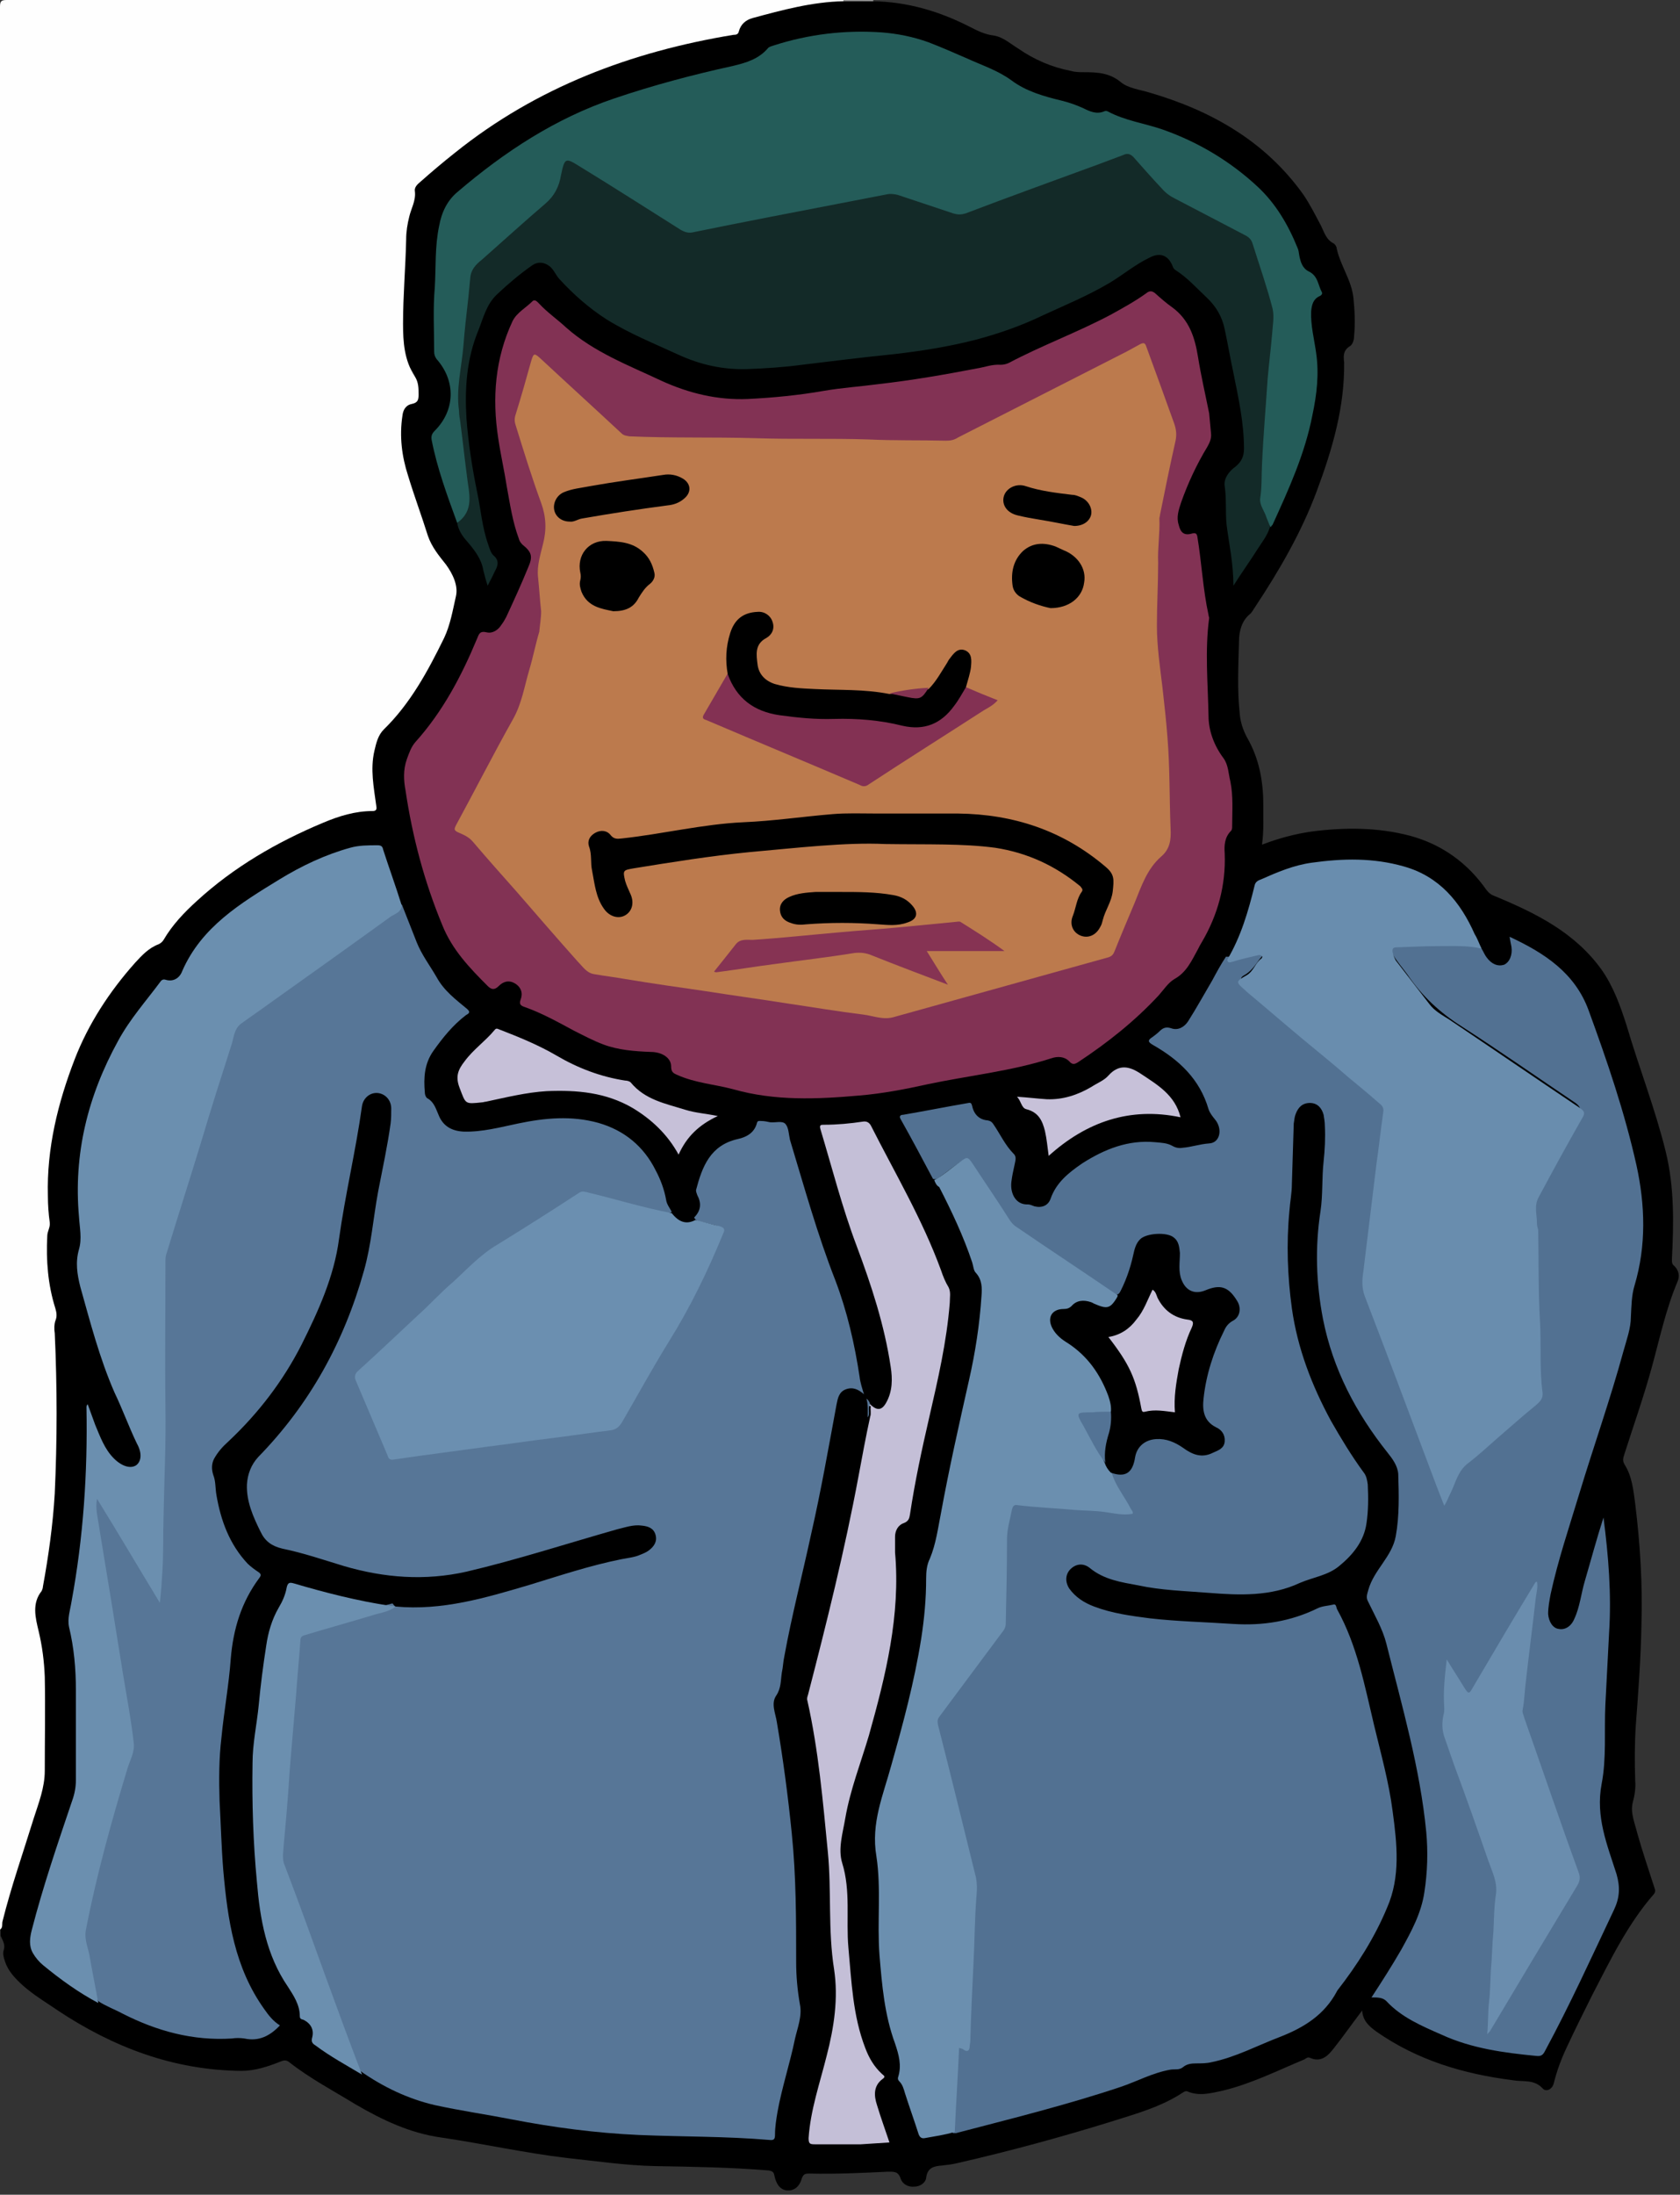 <?xml version="1.0" encoding="utf-8"?>
<!-- Generator: Adobe Illustrator 18.1.1, SVG Export Plug-In . SVG Version: 6.00 Build 0)  -->
<svg version="1.1" id="Layer_1" xmlns="http://www.w3.org/2000/svg" xmlns:xlink="http://www.w3.org/1999/xlink" x="0px" y="0px"
	 viewBox="0 0 270.1 352.6" enable-background="new 0 0 270.1 352.6" xml:space="preserve">
<rect x="0" y="0" width="270.1" height="352.6" fill="#333333" stroke="none"/>
<g>
	<path d="M140.4,0.2c5.5,0.1,10.6,1.6,15.5,4.1c1.2,0.6,2.3,1.2,3.8,1.4c1.5,0.2,2.7,1.3,4,2.1c2.6,1.8,5.4,3,8.5,3.6
		c0.7,0.2,1.4,0.2,2.1,0.2c2.1,0,4.1,0.1,5.9,1.6c1.2,1,3.1,1.2,4.7,1.7c9.9,2.9,18.5,7.8,24.6,16.3c1.1,1.6,2,3.4,2.9,5.1
		c0.5,1,0.8,2.2,2,2.8c0.2,0.1,0.5,0.5,0.5,0.8c0.6,2.8,2.4,5.1,2.7,8c0.2,2,0.3,4.1,0.1,6.1c0,0.6-0.2,1.4-0.8,1.7
		c-1,0.7-0.9,1.6-0.8,2.5c0.1,7.2-1.9,14-4.4,20.7c-2.5,6.7-6,12.7-9.9,18.6c-0.3,0.4-0.5,0.9-0.9,1.2c-1.3,1.1-1.7,2.8-1.7,4.3
		c-0.1,3.8-0.3,7.7,0.1,11.5c0.1,1.4,0.5,2.7,1.2,4c1.9,3.3,2.6,6.9,2.6,10.7c0,2.1,0.1,4.2-0.2,6.5c2.6-1,5.2-1.7,7.9-2.1
		c5.4-0.7,10.8-0.7,16,0.7c5.1,1.4,9.2,4.4,12.2,8.7c0.4,0.5,0.8,0.8,1.4,1c6.5,2.7,12.8,5.8,17.1,11.8c1.9,2.7,3,5.8,4,8.9
		c2,6.8,4.6,13.4,6.3,20.3c1.4,5.7,1.3,11.5,1,17.3c0,0.5,0,0.8,0.4,1.1c0.7,0.7,0.9,1.6,0.5,2.5c-1.9,4.5-2.9,9.3-4.2,14
		c-1.3,4.7-2.9,9.2-4.4,13.9c-0.2,0.6-0.2,1,0.1,1.5c1.2,1.9,1.4,4.1,1.7,6.3c0.8,6.5,1.2,13,1,19.5c-0.1,5.4-0.5,10.7-0.9,16
		c-0.2,3-0.2,6-0.1,9c0.1,1.2-0.1,2.4-0.4,3.5c-0.4,1.6,0.3,3.2,0.7,4.8c0.8,2.9,1.8,5.8,2.7,8.6c0.1,0.4,0.4,0.8,0,1.3
		c-4.2,4.8-7,10.6-9.9,16.2c-1.4,2.8-2.8,5.6-4.1,8.4c-0.9,1.9-1.6,3.8-2.1,5.8c-0.2,0.9-1.2,1.5-1.8,0.8c-1.4-1.5-3.2-1-4.8-1.3
		c-7.9-1-15.3-3.2-21.9-7.8c-1.1-0.8-2.2-1.7-2.3-3.4c-1.6,2.1-3,4.1-4.5,6c-1,1.3-2.1,2.4-3.9,1.6c-0.4-0.2-0.7,0.2-1,0.3
		c-4.3,1.8-8.5,3.9-13.1,5c-1.9,0.4-3.7,0.9-5.6,0.1c-0.2-0.1-0.4,0-0.6,0.1c-3.6,2.4-7.7,3.5-11.8,4.8c-8.1,2.5-16.2,4.7-24.5,6.6
		c-0.8,0.2-1.6,0.3-2.5,0.4c-1.3,0.1-2.4,0.3-2.6,2c-0.1,0.8-1,1.4-1.9,1.4c-1,0.1-1.9-0.4-2.2-1.3c-0.4-1.2-1.1-1.1-2.1-1.1
		c-4.2,0.2-8.3,0.4-12.5,0.3c-0.7,0-1,0-1.3,0.8c-0.4,1.4-1.3,2-2.4,1.9c-1-0.1-1.7-0.9-2-2.4c-0.1-0.6-0.4-0.7-0.9-0.8
		c-6.1-0.5-12.1-0.6-18.2-0.7c-4.8-0.1-9.5-0.8-14.2-1.3c-6.8-0.8-13.5-2.3-20.3-3.3c-5-0.7-9.4-2.8-13.7-5.3
		c-3.6-2.2-7.4-4.2-10.7-6.8c-0.5-0.4-0.9-0.3-1.4-0.1c-2,0.8-4.1,1.5-6.3,1.5c-10.9-0.1-20.6-3.8-29.5-9.7c-1.9-1.3-3.9-2.5-5.6-4
		c-1.2-1.1-2.4-2.3-2.9-3.9c-0.2-0.6-0.4-1.2-0.2-1.8c0.3-0.9-0.2-1.6-0.5-2.3c0-0.3,0-0.6,0-1c0.5-4.4,2.1-8.5,3.4-12.7
		c1.1-3.4,2.3-6.8,3.2-10.3c0.2-0.8,0.3-1.6,0.3-2.5c0-5.1,0-10.2,0-15.2c0-2.4-0.3-4.8-0.9-7.1c-0.4-1.4-0.5-2.7-0.5-4.2
		c0-0.4,0-0.9,0.2-1.3c1.6-3,1.7-6.4,2.1-9.7c1.4-10.1,1-20.2,1-30.3c0-1.9-0.4-3.7,0.1-5.6c0.1-0.4-0.1-0.7-0.2-1.1
		c-1.1-3.6-1.6-7.2-1.3-10.9c0.3-2.5,0-4.9,0-7.4c-0.2-6.2,1.1-12.1,2.9-18c2.2-7.4,6.1-13.8,11.2-19.5c1.1-1.2,2.2-2.4,3.7-3
		c0.4-0.2,0.8-0.6,1-1c3.2-4.6,7.3-8.1,11.8-11.3c4.5-3.2,9.5-5.6,14.6-7.7c2-0.9,4.2-1.4,6.4-1.6c1-0.1,1.2-0.5,1-1.4
		c-0.3-1.2-0.4-2.5-0.5-3.7c-0.2-3.4,0.3-6.6,3.1-9.2c3.6-3.5,5.9-7.9,8.1-12.4c1.2-2.4,1.7-4.9,2.2-7.4c0.3-1.7-0.3-3.5-1.4-4.8
		c-1.9-2.3-3.1-4.8-3.9-7.6c-1.1-3.7-2.7-7.3-3.2-11.2c-0.2-1.6-0.2-3.2-0.1-4.8c0.1-1.3,0.6-2.5,2-3c0.7-0.3,0.8-0.9,0.8-1.6
		c-0.1-1.1-0.4-2.2-1.1-3.2c-1.2-1.7-1.5-3.6-1.5-5.6c-0.1-4.5,0-8.9,0.4-13.4c0.2-1.8,0-3.6,0.4-5.4c0.3-1.6,1.1-3.1,1.1-4.8
		c0-0.8,0.7-1.4,1.3-1.9c3.5-3,7-5.9,10.9-8.4c3.8-2.5,7.7-4.8,11.8-6.8c4.7-2.3,9.7-3.8,14.8-5.2c4-1.1,8.1-2.2,12.3-2.8
		c0.6-0.1,0.9-0.5,1.2-0.9c0.5-0.9,1.3-1.5,2.3-1.8c4.9-1.4,9.8-2.7,14.9-2.5C137.4,0.2,138.9,0.1,140.4,0.2z"/>
	<path fill="#FEFEFE" d="M135.6,0.2c-5,0.1-9.8,1.4-14.6,2.7c-1.1,0.3-1.9,1-2.2,2.1c-0.1,0.5-0.4,0.6-0.9,0.6
		c-16.4,2.7-31.6,8.4-44.7,18.9c-1.9,1.5-3.8,3.1-5.6,4.7c-0.5,0.4-1,0.9-0.9,1.5c0.2,1.5-0.6,2.8-0.9,4.1c-0.3,1.2-0.5,2.4-0.5,3.7
		c-0.1,4.5-0.5,9-0.5,13.5c0,3,0.2,5.9,1.9,8.5c0.6,0.9,0.6,1.9,0.6,2.9c0,0.8-0.1,1.3-1.1,1.5c-1,0.2-1.4,1-1.5,1.9
		c-0.5,3.3-0.1,6.5,0.9,9.6c1,3.3,2.2,6.5,3.2,9.7c0.6,1.8,1.8,3.2,2.9,4.6c1.1,1.5,2,3.4,1.6,5.1c-0.5,2.2-0.9,4.6-1.9,6.7
		c-2.6,5.3-5.4,10.5-9.7,14.7c-0.9,0.9-1.2,2.1-1.5,3.4c-0.7,3-0.1,5.9,0.3,8.9c0.1,0.5,0,0.8-0.6,0.8c-2.8,0-5.4,0.8-8,1.9
		c-7.4,3.1-14.3,7.1-20.2,12.5c-2.1,1.9-4,3.9-5.4,6.3c-0.2,0.3-0.4,0.5-0.8,0.7c-1.6,0.6-2.7,1.8-3.8,3c-4.1,4.6-7.5,9.8-9.7,15.5
		c-2.7,7-4.5,14.3-4.3,21.9c0,1.4,0.1,2.9,0.3,4.3c0.1,0.8-0.4,1.4-0.4,2.2c-0.2,3.9,0.1,7.8,1.3,11.6c0.2,0.7,0.3,1.3,0,2
		c-0.2,0.6-0.2,1.3-0.1,2c0.4,8.6,0.4,17.2,0,25.8c-0.3,5-1,10-1.9,14.9c0,0.2-0.1,0.5-0.2,0.7c-1.6,2-1,4.3-0.5,6.4
		c0.6,2.5,0.9,4.9,1,7.4c0.1,5,0,10.1,0,15.1c0,2.7-1,5.2-1.8,7.7c-1.7,5.5-3.6,10.9-5,16.5c-0.1,0.4,0.1,1-0.4,1.3
		C0,207.3,0,104.2,0,1.1C0,0.2,0.2,0,1.1,0c44.8,0,89.7,0,134.5,0C135.7,0.1,135.7,0.1,135.6,0.2C135.7,0.2,135.6,0.2,135.6,0.2z"/>
	<path fill="#919191" d="M135.6,0.2c0-0.1,0-0.1,0-0.2c1.6,0,3.2,0,4.8,0c0,0.1,0,0.1,0,0.2C138.8,0.2,137.2,0.2,135.6,0.2z"/>
	<path fill="#577697" d="M63.6,258.1c7.5,0.7,14.5-1.4,21.6-3.5c4.9-1.5,9.7-3.1,14.7-4.1c1-0.2,2.1-0.3,3-0.7
		c0.5-0.2,1-0.4,1.4-0.7c0.8-0.6,1.4-1.4,1.1-2.5c-0.3-1.1-1.2-1.4-2.2-1.5c-1.4-0.2-2.7,0.3-4,0.6c-8.1,2.3-16.1,4.9-24.2,6.8
		c-6.7,1.5-13.2,1-19.7-0.9c-3.3-1-6.5-2.1-9.9-2.8c-1.7-0.4-2.8-1.2-3.5-2.7c-1.2-2.4-2.3-4.9-2.2-7.6c0.1-1.7,0.7-3.2,1.8-4.4
		c8.3-8.5,13.8-18.5,17-29.9c1.2-4.2,1.5-8.5,2.3-12.8c0.7-3.6,1.5-7.3,2-10.9c0.1-0.8,0.1-1.6,0.1-2.4c0-1.4-1-2.4-2.2-2.5
		c-1.2-0.1-2.3,0.8-2.5,2.1c-1,7.2-2.7,14.2-3.7,21.4c-0.8,6-3.3,11.5-6,16.9c-3,5.9-7,11.1-11.8,15.6c-0.9,0.8-1.7,1.7-2.3,2.8
		c-0.4,0.8-0.4,1.7-0.1,2.6c0.4,1,0.3,2.1,0.5,3.2c0.7,4.1,2.1,7.9,5,11c0.5,0.5,1.2,1,1.8,1.4c0.4,0.3,0.4,0.5,0.1,0.9
		c-2.9,3.9-4.2,8.2-4.6,13c-0.3,4.2-1.1,8.5-1.5,12.7c-0.4,3.3-0.4,6.7-0.3,10.1c0.2,3.7,0.3,7.5,0.6,11.2
		c0.7,7.9,1.8,15.6,6.6,22.3c0.7,1,1.4,1.9,2.5,2.6c-1.6,1.7-3.4,2.6-5.7,2.1c-0.7-0.1-1.4-0.1-2,0c-6.3,0.4-12.1-1.2-17.6-4
		c-1.3-0.7-2.7-1.2-3.9-2c-0.3-0.5-0.5-1-0.6-1.6c-0.6-2.8-1.1-5.6-1.7-8.4c-0.2-0.8-0.2-1.7,0-2.5c1.7-8.3,3.8-16.4,6.4-24.5
		c0.9-3,1.2-5.8,0.7-8.9c-2-11.2-3.7-22.4-5.4-33.6c-0.1-0.6-0.4-1.4,0.3-1.6c0.6-0.2,0.8,0.6,1.1,1.1c2.8,4.6,5.5,9.2,8.3,13.8
		c0.2,0.3,0.3,0.7,0.6,0.9c0.4-3.3,0.2-6.7,0.4-10c0.7-14.5,0.4-29.1,0.5-43.6c0-0.9,0.2-1.8,0.5-2.7c3.5-11,6.9-22,10.3-33
		c0.5-1.5,1.2-2.7,2.5-3.6c7.6-5.4,15.1-10.8,22.6-16.2c0.8-0.6,1.5-1.2,2.3-1.8c0.8,2,1.6,4.1,2.4,6.1c0.8,2,2.1,3.7,3.2,5.6
		c1.2,2.2,3.1,3.6,4.9,5.1c0.7,0.6,0.1,0.8-0.2,1c-2.1,1.6-3.7,3.6-5.2,5.7c-1.5,2.1-1.6,4.4-1.4,6.7c0,0.4,0.2,0.9,0.5,1
		c1,0.6,1.3,1.7,1.7,2.6c0.7,1.8,2.1,2.6,4,2.7c3,0.1,5.9-0.7,8.8-1.3c4.3-0.9,8.6-1.3,12.9-0.1c4.2,1.2,7.3,3.8,9.2,7.6
		c0.8,1.5,1.4,3.1,1.7,4.8c0.1,0.7,0.6,1.3,0.9,1.9c-0.5,0.4-1.1,0.1-1.6,0c-3.9-0.8-7.7-1.9-11.5-2.9c-0.9-0.2-1.6-0.1-2.4,0.4
		c-4.3,2.7-8.5,5.5-12.9,8.2c-2.3,1.4-4.1,3.3-6,5.1c-5,4.7-10.1,9.4-15.2,14.1c-1.3,1.2-1.2,1.2-0.6,2.9c1.4,3.4,2.9,6.8,4.2,10.2
		c0.4,1.1,1,1.3,2.1,1.2c6.7-0.9,13.5-1.8,20.2-2.8c4.5-0.6,8.9-1.3,13.4-1.8c0.9-0.1,1.5-0.5,1.9-1.3c4-6.9,8-13.7,11.9-20.7
		c1.7-3,2.8-6.3,4.2-9.4c0.2-0.5,0.1-0.8-0.5-1c-0.8-0.2-1.6-0.4-2.4-0.6c-0.5-0.1-1-0.2-1.2-0.7c1.1-1.1,1.2-2.3,0.5-3.6
		c-0.1-0.3-0.2-0.5-0.2-0.8c1-3.8,2.3-7.2,6.7-8.2c1.4-0.3,2.7-1,3.1-2.6c0.1-0.4,0.4-0.3,0.7-0.3c0.5,0,0.9,0.1,1.4,0.2
		c0.9,0.1,2-0.3,2.5,0.3c0.5,0.6,0.5,1.6,0.7,2.5c2.3,7.6,4.4,15.2,7.3,22.6c1.9,5,3.1,10.2,3.9,15.5c0.1,0.9,0.4,1.8,0.7,2.8
		c-0.9-0.8-1.8-1.2-2.9-0.8c-1.1,0.4-1.3,1.4-1.5,2.4c-1.3,7-2.5,13.9-4.1,20.9c-1.4,6.5-3.1,13-4.3,19.6c-0.2,0.9-0.2,1.7-0.4,2.6
		c-0.2,1.3-0.1,2.5-0.9,3.7c-0.9,1.3-0.1,2.9,0.1,4.3c1,5.9,1.8,11.9,2.4,17.9c0.7,6.9,0.7,13.7,0.7,20.6c0,2.3,0.2,4.5,0.6,6.8
		c0.4,1.9-0.4,3.8-0.8,5.6c-0.8,3.9-2.1,7.8-2.8,11.7c-0.2,1.2-0.4,2.4-0.4,3.6c0,0.7-0.1,1-0.9,0.9c-7-0.6-14-0.5-21-0.8
		c-6.8-0.3-13.7-1.2-20.4-2.5c-4.1-0.8-8.3-1.4-12.4-2.3c-4.3-1-8.3-2.9-12-5.5c-1.3-1.7-1.7-3.8-2.5-5.8
		c-3.2-8.5-6.2-16.9-9.5-25.4c-0.9-2.4-1-4.8-0.8-7.3c0.5-4.8,0.8-9.6,1.2-14.4c0.4-4.5,0.7-8.9,1.1-13.4c0.1-1,0.1-2,0.2-3
		c0.1-1,0.6-1.5,1.6-1.8c4.6-1.3,9.2-2.8,13.9-4C63.5,258.1,63.5,258.1,63.6,258.1z"/>
	<path fill="#527192" d="M238.2,152.4c0.3,0.5,0.5,1,0.8,1.4c0.8,1.1,1.8,1.5,2.8,1.2c0.9-0.4,1.4-1.6,1.2-2.9
		c-0.1-0.5-0.2-1-0.3-1.6c5.6,2.6,10.5,5.8,12.7,11.8c3,8.2,5.8,16.4,7.7,24.9c1.4,6.4,1.6,12.9-0.3,19.3c-0.5,1.6-0.5,3.3-0.6,5.1
		c0,1.8-0.7,3.7-1.2,5.5c-2.1,7.7-4.8,15.3-7.1,22.9c-1.6,5.3-3.4,10.6-4.6,16.1c-0.2,1.1-0.4,2.1-0.4,3.2c0.1,1.3,0.8,2.3,1.7,2.4
		c1,0.2,2-0.4,2.5-1.6c0.9-1.9,1.1-4.1,1.7-6.1c1-3.4,1.9-6.8,3-10.2c0.8,6.2,1.3,12.3,0.9,18.5c-0.2,3.9-0.4,7.7-0.6,11.6
		c-0.2,4.2,0.2,8.6-0.6,12.7c-1,5.3,0.9,9.8,2.4,14.5c0.6,2.1,0.5,3.8-0.4,5.7c-3.6,7.6-7.1,15.3-11.1,22.7
		c-0.3,0.6-0.6,0.9-1.4,0.8c-5.2-0.5-10.4-1.2-15.2-3.4c-3.2-1.4-6.5-2.8-8.9-5.4c-0.6-0.6-1.4-0.6-2.4-0.6c1.7-2.6,3.3-5.1,4.8-7.7
		c1.6-2.9,3.2-5.8,3.7-9.2c0.5-3.2,0.6-6.5,0.3-9.7c-1-10.3-3.9-20.2-6.4-30.2c-0.6-2.4-1.9-4.6-3-6.9c-0.3-0.6-0.1-1.1,0.1-1.8
		c0.9-3.2,3.8-5.3,4.4-8.6c0.6-3.3,0.5-6.7,0.4-10c-0.1-1.3-0.9-2.4-1.7-3.4c-5.1-6.4-8.8-13.4-10.4-21.5
		c-1.1-5.7-1.3-11.5-0.4-17.3c0.4-2.7,0.2-5.3,0.5-8c0.2-1.9,0.3-3.8,0.2-5.7c0-0.6-0.1-1.2-0.2-1.8c-0.3-1.1-1-1.9-2.2-1.9
		c-1.2,0-1.9,0.7-2.3,1.8c-0.2,0.5-0.2,1-0.3,1.5c-0.1,3.2-0.2,6.5-0.3,9.7c0,1.5-0.3,2.9-0.4,4.4c-0.5,5.2-0.3,10.5,0.4,15.6
		c0.9,6.4,3.2,12.4,6.3,18.1c1.6,2.8,3.3,5.6,5.2,8.2c0.5,0.6,0.6,1.3,0.7,2c0.1,2.1,0.1,4.2-0.2,6.2c-0.4,2.9-2.2,5.1-4.4,6.9
		c-1.8,1.5-4.2,1.8-6.3,2.7c-4.7,2.2-9.7,2-14.7,1.6c-3.8-0.3-7.6-0.4-11.3-1.2c-2.7-0.5-5.5-0.9-7.8-2.8c-1-0.8-2.2-0.7-3.1,0.2
		c-0.8,0.8-0.9,2-0.2,3.1c1,1.4,2.4,2.3,4,2.9c2.9,1.1,5.9,1.5,9,1.9c4.4,0.5,8.9,0.6,13.4,0.9c4.7,0.3,9.2-0.4,13.5-2.5
		c0.8-0.4,1.7-0.4,2.5-0.6c0.6-0.2,0.5,0.5,0.7,0.8c3.2,5.8,4.4,12.2,5.9,18.5c1.1,4.6,2.4,9.2,3,13.9c0.7,5.2,1.3,10.5-0.9,15.5
		c-2,4.8-4.8,9.2-8,13.3c0,0.1-0.1,0.1-0.1,0.2c-2,3.7-5.2,5.7-9,7.2c-3.7,1.4-7.2,3.3-11.1,4.1c-0.8,0.2-1.7,0.2-2.5,0.2
		c-0.8,0-1.5,0.1-2.1,0.6c-0.6,0.5-1.3,0.3-2,0.4c-2.9,0.5-5.4,1.9-8.1,2.8c-8.7,2.9-17.6,5.1-26.4,7.4c-0.1,0-0.3,0-0.5,0
		c-0.5-0.6-0.3-1.4-0.3-2.1c0.2-2.7,0.4-5.3,0.4-8c0-0.8,0.2-1.5,0.2-2.3c0.1-0.8,0.1-1.6,1.3-1.3c0.3,0.1,0.5-0.2,0.6-0.5
		c0.1-0.3,0.1-0.6,0.1-0.8c-0.1-3,0.2-6,0.3-9c0.2-4.7,0.2-9.4,0.6-14.1c0.1-1.2,0-2.4-0.3-3.6c-1.9-7.6-3.8-15.3-5.8-22.9
		c-0.3-1.2-0.1-2.2,0.7-3.2c3.1-4,6-8.1,9.1-12.1c0.7-0.9,1-1.8,1-2.9c-0.1-4.5,0.4-9,0.2-13.5c0-1.3,0.4-2.6,0.8-3.9
		c0.2-0.7,0.7-0.9,1.4-0.9c4.5,0.4,9,0.6,13.5,1c1.2,0.1,2.3,0.1,3.5,0.3c0.7,0.1,0.9-0.2,0.5-0.8c-0.7-1.3-1.5-2.5-2.2-3.9
		c-0.2-0.5-0.6-1-0.5-1.6c0.3-0.5,0.8-0.2,1.2-0.2c1.4,0,2.1-0.5,2.4-1.8c0.2-0.8,0.3-1.6,0.9-2.2c1.3-1.5,3.7-2,5.7-1
		c0.9,0.4,1.6,1,2.5,1.5c1.5,0.9,3,0.7,4.4-0.1c1.1-0.6,1.3-1.7,0.4-2.7c-0.2-0.3-0.5-0.5-0.8-0.7c-1.7-0.9-2.1-2.5-2-4.2
		c0.2-3.1,1.1-6.1,2.2-8.9c0.7-1.7,1.3-3.4,2.9-4.6c0.6-0.4,0.7-1.2,0.5-1.9c-0.3-1.6-2.2-2.9-3.8-2.6c-0.4,0.1-0.7,0.2-1,0.3
		c-2.6,0.9-4.4-0.2-4.7-3c-0.1-1,0-2.1,0-3.1c-0.1-2.1-0.9-2.9-3-2.7c-0.2,0-0.5,0-0.7,0c-1.7,0.1-2.4,0.5-2.9,2.3
		c-0.5,1.8-0.9,3.6-1.7,5.2c-0.3,0.6-0.5,1.3-1,1.7c-0.5,0.3-0.9-0.1-1.3-0.3c-5.1-3.4-10.1-6.9-15.2-10.3c-0.7-0.5-1.3-1.2-1.8-1.9
		c-1.7-2.6-3.5-5.3-5.2-7.9c-1-1.5-1-1.5-2.5-0.4c-0.9,0.6-1.7,1.3-2.6,1.9c-0.3,0.2-0.7,0.6-1.2,0.4c-1.7-3.2-3.4-6.4-5.2-9.6
		c-0.3-0.5,0-0.7,0.4-0.7c3.5-0.6,7-1.3,10.5-1.9c0.4-0.1,0.5,0.1,0.6,0.5c0.3,1.4,1.2,2.2,2.5,2.3c0.5,0.1,0.7,0.3,0.9,0.6
		c1.1,1.6,1.9,3.4,3.3,4.8c0.5,0.5,0.2,1.2,0.1,1.8c-0.2,0.9-0.4,1.8-0.5,2.7c-0.2,1.7,0.6,3.7,2.7,3.6c0.3,0,0.7,0.2,1,0.3
		c1.2,0.3,2.2-0.1,2.6-1.2c0.9-2.6,2.9-4.2,5.1-5.7c3.6-2.3,7.4-3.8,11.7-3.4c1,0.1,1.9,0.1,2.8,0.6c0.5,0.3,1.1,0.4,1.6,0.3
		c1.4-0.1,2.8-0.6,4.3-0.7c1.8-0.1,2.2-2.4,0.9-3.9c-0.4-0.5-0.8-1-1-1.6c-1.4-4.8-4.7-7.9-8.9-10.3c-0.9-0.5-0.9-0.8-0.1-1.3
		c0.4-0.3,0.8-0.6,1.1-0.9c0.5-0.5,1-0.8,1.9-0.5c1.1,0.4,2.1-0.2,2.7-1.1c1.4-2.2,2.6-4.4,3.9-6.6c0.7-1.3,1.4-2.6,2.2-3.8
		c1.3,0.1,2.5-0.5,3.8-0.7c0.3,0,0.5-0.1,0.8-0.2c0.4-0.1,0.9-0.2,1.2,0.2c0.3,0.5-0.2,0.8-0.4,1.1c-0.7,1-1.4,2-2.5,2.6
		c-0.9,0.5-0.3,1,0.1,1.4c1.7,1.4,3.4,2.9,5.1,4.3c5.5,4.6,10.9,9.3,16.4,13.9c0.8,0.6,1,1.4,0.9,2.4c-1.1,8.8-2.2,17.5-3.3,26.3
		c-0.1,0.7-0.1,1.3,0.2,2c4.2,11.2,8.4,22.3,12.6,33.5c0.4-0.4,0.5-0.8,0.6-1.2c0.8-2.6,2.3-4.6,4.5-6.3c3.2-2.6,6.2-5.4,9.4-8
		c0.7-0.6,1-1.2,1-2.1c-0.3-5.9-0.4-11.7-0.5-17.6c-0.1-2.2-0.2-4.3-0.2-6.5c0-1.8-0.4-3.6-0.3-5.4c0-0.7,0.2-1.4,0.6-2.1
		c2.3-4,4.4-8.1,6.7-12.1c0.5-0.9,0.3-1.4-0.5-2c-6.1-4.1-12.1-8.3-18.3-12.3c-3.5-2.2-6.4-4.9-8.7-8.3c-0.8-1.1-1.7-2.1-2.4-3.3
		c-0.8-1.5-0.4-2.1,1.3-2.2c3.1-0.2,6.3,0,9.4-0.1C235.8,151.7,237.1,151.7,238.2,152.4z"/>
	<path fill="#823254" d="M194.7,69.6c0.1,0.8-0.2,1.5-0.6,2.2c-1.7,2.8-3.1,5.8-4.2,8.9c-0.4,1.2-0.8,2.4-0.4,3.6
		c0.3,1.3,0.9,1.8,2.2,1.4c0.5-0.1,0.7,0,0.8,0.5c0.7,4.2,0.9,8.5,1.8,12.6c0,0.2,0.1,0.3,0.1,0.5c-0.7,5.2-0.2,10.5-0.1,15.7
		c0,2.4,0.9,4.8,2.4,6.8c0.8,1.1,0.8,2.5,1.1,3.7c0.5,2.4,0.3,4.8,0.3,7.2c0,0.3,0,0.6-0.2,0.8c-1,1-1.1,2.3-1,3.6
		c0.2,5.1-1.1,9.9-3.7,14.3c-0.2,0.3-0.4,0.7-0.6,1.1c-1,1.8-1.8,3.7-3.8,4.8c-1,0.6-1.7,1.7-2.5,2.6c-3.8,4.1-8.2,7.6-12.9,10.7
		c-0.6,0.4-1,0.5-1.5-0.1c-0.8-0.8-1.9-0.8-2.8-0.5c-6.5,2.1-13.4,2.8-20,4.2c-3.6,0.8-7.3,1.5-10.9,1.8c-6.8,0.6-13.6,0.9-20.3-1
		c-3-0.8-6.1-1-9-2.3c-0.7-0.3-1-0.5-1-1.4c0-1.3-1.4-2.3-3.3-2.3c-2.6-0.1-5.2-0.3-7.6-1.2c-1.6-0.6-3.1-1.4-4.7-2.2
		c-2.6-1.4-5.1-2.8-7.9-3.8c-0.6-0.2-1-0.4-0.7-1.2c0.4-1,0.1-2-0.9-2.6c-1-0.6-1.9-0.3-2.6,0.4c-0.7,0.7-1.2,0.6-1.8,0
		c-2.9-2.9-5.7-5.8-7.3-9.8c-2.9-7-4.8-14.2-5.9-21.6c-0.3-1.6-0.4-3.3,0.2-5c0.4-1.1,0.7-2,1.4-2.8c4.4-4.9,7.4-10.6,9.9-16.6
		c0.3-0.7,0.4-1.3,1.6-1c0.9,0.2,1.8-0.4,2.3-1.2c0.3-0.4,0.6-0.9,0.8-1.3c1.2-2.6,2.4-5.2,3.5-7.9c0.8-1.8,0.6-2.5-0.9-3.7
		c-0.3-0.3-0.5-0.6-0.6-1c-1-2.7-1.4-5.5-1.9-8.2c-0.4-2.6-1-5.2-1.4-7.9c-1-6.5-0.5-12.8,2.3-18.8c0.7-1.4,2.1-2.1,3.2-3.2
		c0.4-0.4,0.8,0.1,1.1,0.4c1.3,1.4,2.9,2.5,4.3,3.8c4.5,4,10.1,6.1,15.4,8.6c4.4,2,9,3.1,13.8,2.9c4.1-0.2,8.2-0.6,12.2-1.3
		c2.9-0.5,5.9-0.7,8.9-1.1c5.3-0.6,10.5-1.5,15.7-2.5c1.3-0.2,2.5-0.7,3.9-0.6c0.4,0,0.9-0.1,1.3-0.3c5.3-2.8,11-4.9,16.3-7.7
		c2-1.1,4-2.2,5.8-3.5c0.5-0.4,0.9-0.4,1.4,0c0.9,0.8,1.8,1.6,2.8,2.3c2.7,2,3.6,4.8,4.1,7.9c0.5,3.1,1.2,6.1,1.8,9.1
		C194.5,67.5,194.6,68.5,194.7,69.6z"/>
	<path fill="#245C59" d="M73.5,84c-1.6-4.4-3.2-8.7-4.1-13.3c-0.1-0.6,0-1,0.5-1.5c3.3-3.3,3.4-8,0.3-11.5c-0.3-0.4-0.4-0.8-0.4-1.2
		c0-3.4-0.2-6.9,0.1-10.3c0.2-3.3,0-6.6,0.7-9.9c0.4-2.2,1.3-4.1,3-5.5c7.5-6.4,15.7-11.8,25.2-15c6.2-2.1,12.6-3.8,19-5.2
		c2.1-0.5,4.2-1.1,5.7-2.9c0.2-0.2,0.6-0.3,0.9-0.4c5.6-1.8,11.4-2.5,17.3-2.1c2.6,0.2,5.1,0.7,7.6,1.6c2.1,0.8,4.1,1.7,6.2,2.6
		c2.4,1.1,4.9,1.9,7.1,3.5c2.4,1.8,5.3,2.6,8.2,3.3c1.2,0.3,2.3,0.7,3.4,1.2c1,0.5,2.1,1,3.3,0.5c0.2-0.1,0.4-0.1,0.6,0
		c2.8,1.5,5.9,1.9,8.8,2.9c5.7,2,10.9,5.1,15.3,9.2c2.9,2.7,4.9,6.1,6.4,9.8c0.2,0.4,0.2,0.8,0.3,1.3c0.2,1,0.5,2,1.5,2.5
		c1.5,0.7,1.5,2.2,2.1,3.3c0.2,0.3-0.1,0.6-0.4,0.7c-1,0.5-1.2,1.4-1.3,2.4c-0.1,2.3,0.5,4.5,0.8,6.7c0.5,3.4,0.1,6.7-0.6,10
		c-1.2,6.2-3.8,11.9-6.4,17.6c-0.1,0.1-0.2,0.2-0.3,0.4c-1.2-1.6-2.2-3.4-1.9-5.5c0.3-2.1,0.3-4.2,0.4-6.2c0.3-5.5,0.7-11,1.2-16.5
		c0.2-1.9,0.3-3.9,0.5-5.9c0-0.4-0.1-0.9-0.2-1.3c-0.9-3.2-1.9-6.3-2.9-9.4c-0.3-1-0.8-1.6-1.7-2c-3.5-1.8-7-3.7-10.5-5.5
		c-1.5-0.7-2.7-1.9-3.7-3.2c-0.9-1-1.9-2-2.7-3.1c-0.6-0.8-1.4-1-2.4-0.6c-8.2,3-16.4,6.1-24.5,9.1c-1,0.4-1.8,0.4-2.8,0
		c-2.7-0.9-5.5-1.8-8.2-2.8c-0.8-0.3-1.6-0.3-2.5-0.2c-10,2-19.9,3.9-29.9,5.9c-1.3,0.3-2.4,0.1-3.6-0.7
		c-5.4-3.4-10.8-6.9-16.2-10.2c-1.2-0.8-1.5-0.8-1.7,0.7c-0.4,2.9-1.9,4.9-4.1,6.7c-3.2,2.6-6.2,5.5-9.3,8.3
		c-0.8,0.7-1.3,1.6-1.4,2.7c-0.6,6.2-1.2,12.3-1.9,18.5c-0.2,1.6,0.3,3.2,0.5,4.8c0.5,4,1,7.9,1.5,11.9C76,81.6,74.9,83.4,73.5,84z"
		/>
	<path fill="#132A28" d="M73.5,84C73.5,84,73.5,84,73.5,84c2.8-2,1.9-4.7,1.6-7.3c-0.4-3-0.7-5.9-1.1-8.9c-0.1-0.6-0.2-1.2-0.2-1.8
		c-0.5-3.5,0.4-6.9,0.7-10.4c0.2-2.6,0.5-5.2,0.8-7.8c0.1-1,0.2-2.1,0.3-3.1c0.1-1.4,0.9-2.2,1.9-3c3.4-3,6.8-6.1,10.2-9
		c1.4-1.2,2.2-2.7,2.5-4.6c0.6-2.8,0.7-2.8,3.1-1.3c5.4,3.3,10.7,6.7,16.1,10.1c0.7,0.4,1.3,0.6,2.1,0.4c8.3-1.7,16.7-3.3,25-4.9
		c2.1-0.4,4.1-0.8,6.2-1.2c0.6-0.1,1.1,0,1.6,0.1c3,1,6,2,9,3c0.7,0.2,1.2,0.2,1.9,0c7.1-2.7,14.3-5.3,21.4-7.9c1.3-0.5,2.7-1,4-1.5
		c0.6-0.3,1.1-0.2,1.6,0.3c1.5,1.7,3,3.4,4.6,5.1c0.6,0.7,1.3,1.2,2.1,1.6c3.8,2,7.5,3.9,11.3,5.9c0.6,0.3,1,0.7,1.2,1.4
		c1.1,3.5,2.3,6.9,3.2,10.4c0.3,1.3,0,2.8-0.1,4.3c-0.2,2.3-0.5,4.7-0.7,7c-0.3,4.6-0.7,9.1-0.9,13.7c-0.1,1.8,0,3.7-0.3,5.5
		c-0.1,1.1,0.7,2,1,3c0.2,0.5,0.4,1,0.6,1.5c-0.4,1.4-1.3,2.5-2,3.6c-1.2,1.9-2.5,3.7-3.9,5.9c0-3.6-0.7-6.7-1.1-9.8
		c-0.2-2.1,0-4.1-0.3-6.2c-0.2-1.2,0.7-2.4,1.7-3.1c1-0.8,1.4-1.7,1.4-2.9c0-4.2-0.9-8.2-1.7-12.2c-0.5-2.3-0.9-4.7-1.4-7
		c-0.4-2-1.4-3.7-2.9-5.1c-1.6-1.5-3.1-3.2-5-4.4c-0.3-0.2-0.4-0.4-0.5-0.7c-0.7-1.7-2-2.2-3.7-1.3c-2.3,1.1-4.3,2.8-6.5,4.1
		c-3.4,2-7,3.5-10.5,5.1c-3.5,1.7-7.2,3-11,4c-4.3,1.1-8.7,1.8-13.1,2.3c-4.9,0.5-9.8,1.1-14.7,1.7c-3,0.4-6,0.6-9,0.7
		c-3.8,0.1-7.4-0.7-10.9-2.3c-3.9-1.8-7.9-3.4-11.6-5.7c-2.8-1.8-5.3-4-7.5-6.4c-0.6-0.6-0.9-1.5-1.6-2.1c-0.9-0.7-1.9-0.8-2.8-0.2
		c-2,1.4-3.9,3-5.7,4.7c-1.7,1.6-2.2,3.8-3,5.8c-1.9,4.6-2.2,9.4-1.9,14.2c0.3,3.9,0.9,7.8,1.7,11.7c0.6,2.8,0.8,5.7,1.8,8.5
		c0.2,0.6,0.4,1.3,0.8,1.7c1.1,0.9,0.7,1.8,0.2,2.7c-0.3,0.7-0.7,1.4-1.1,2.2c-0.3-0.9-0.5-1.7-0.7-2.5c-0.3-1.8-1.4-3.2-2.5-4.5
		C74.2,86,73.7,85.1,73.5,84z"/>
	<path fill="#698DAE" d="M238.2,152.4c-2.1-0.5-4.3-0.4-6.5-0.4c-2.4,0-4.8,0.1-7.2,0.2c-0.5,0-0.7,0.2-0.6,0.8
		c0.1,0.5,0.3,0.9,0.5,1.3c1.8,2.3,3.6,4.7,5.4,7c0.8,1.1,2.1,1.8,3.2,2.5c7,4.7,14,9.5,21,14.2c0.7,0.5,0.9,0.8,0.4,1.6
		c-2.4,4.2-4.7,8.4-7,12.7c-0.8,1.4-0.3,2.8-0.3,4.2c0,0.4,0.1,0.7,0.2,1.1c0.1,4.9,0,9.9,0.3,14.8c0.2,3.8-0.1,7.6,0.4,11.3
		c0.1,0.9-0.3,1.4-1,2c-2.1,1.7-4.1,3.5-6.2,5.3c-1.6,1.4-3.1,2.8-4.8,4.1c-1.7,1.3-2,3.3-2.9,5c-0.3,0.6-0.5,1.2-0.9,1.8
		c-0.9-2.2-1.7-4.4-2.5-6.5c-3.4-9.1-6.8-18.1-10.3-27.2c-0.5-1.4-0.4-2.7-0.2-4c0.7-5.7,1.4-11.5,2.1-17.2c0.4-2.8,0.7-5.6,1.1-8.4
		c0.1-0.6-0.2-1-0.6-1.3c-1.7-1.5-3.4-2.9-5.1-4.3c-2.4-2.1-4.9-4.1-7.3-6.1c-3-2.5-6-5.1-9-7.6c-0.1-0.1-0.1-0.1-0.2-0.2
		c-1.5-1.3-1.6-1.4,0.2-2.4c1.2-0.7,1.4-2,2.4-2.7c0.1-0.1,0.2-0.3,0.1-0.4c-0.2-0.2-0.5-0.2-0.8-0.1c-1.3,0.3-2.6,0.6-3.9,1
		c-0.4,0.1-0.8,0.3-0.9-0.3c2.2-3.7,3.4-7.8,4.4-11.9c0.1-0.5,0.4-0.8,1-1c2.7-1.2,5.3-2.3,8.2-2.7c5-0.7,9.9-0.8,14.8,0.6
		c5.7,1.6,9.1,5.7,11.4,10.9C237.5,150.7,237.8,151.6,238.2,152.4z"/>
	<path fill="#6B8FAF" d="M64.6,145.5c-0.1,1-1,1.3-1.7,1.7c-6.5,4.7-13.1,9.4-19.7,14.1c-1.5,1.1-3,2.1-4.5,3.2
		c-1,0.8-1.1,2-1.4,3.1c-1.7,5.3-3.4,10.6-5,16c-1.8,5.9-3.7,11.8-5.5,17.7c-0.2,0.5-0.2,1-0.2,1.5c0,7.8-0.1,15.5,0,23.3
		c0.1,5.8-0.2,11.6-0.3,17.4c-0.1,3,0,6.1-0.2,9.1c-0.1,1.6-0.2,3.2-0.4,4.9c-3.4-5.6-6.7-11.2-10.1-16.7c-0.3,1.5,0.1,2.9,0.3,4.3
		c0.7,4.3,1.4,8.5,2.1,12.8c0.6,3.7,1.2,7.4,1.8,11.2c0.6,3.6,1.3,7.3,1.7,10.9c0.2,1.4-0.6,2.8-1,4.1c-2.6,8.6-5,17.2-6.7,26
		c-0.3,1.6,0.5,3.1,0.7,4.7c0.4,2.3,0.9,4.7,1.3,7c-3.2-1.7-6.1-3.8-8.9-6.1c-0.6-0.5-1.2-1.2-1.6-1.9c-0.7-1.2-0.5-2.5-0.2-3.7
		c1.8-7,4.2-14,6.5-20.8c0.4-1.1,0.6-2.2,0.6-3.3c0-4.8,0-9.7,0-14.5c0-3.4-0.3-6.8-1.1-10.1c-0.3-1.4,0.2-2.8,0.4-4.1
		c1.9-10.3,2.6-20.7,2.4-31.2c0-0.1,0-0.3,0.2-0.5c0.4,1.1,0.8,2.2,1.2,3.3c0.8,1.9,1.5,3.9,3,5.4c1.3,1.3,2.7,1.7,3.6,1.1
		c0.8-0.6,1-1.9,0.1-3.5c-1.3-2.7-2.3-5.5-3.6-8.2c-2.4-5.5-3.9-11.3-5.5-17c-0.5-2-0.8-3.9-0.2-6c0.5-1.7,0.1-3.5,0-5.2
		c-0.9-10.1,1.4-19.4,6.3-28.3c1.9-3.5,4.5-6.4,6.8-9.5c0.2-0.3,0.5-0.4,0.8-0.3c1.3,0.4,2.3-0.3,2.7-1.4
		c3.1-7.1,9.4-10.9,15.6-14.7c3.6-2.2,7.4-4,11.4-5.1c1.4-0.4,2.9-0.4,4.4-0.4c0.6,0,0.8,0.2,0.9,0.7
		C62.5,139.3,63.6,142.3,64.6,145.5z"/>
	<path fill="#6B8FAF" d="M150.2,189.6c1.5-0.8,2.7-1.9,4.1-2.9c1.2-0.9,1.3-0.9,2.1,0.3c1.9,2.9,3.9,5.8,5.8,8.8
		c0.3,0.5,0.7,1,1.2,1.3c5.4,3.7,10.9,7.3,16.3,11c-0.2,1.5-1.4,2.4-2.8,2c-0.5-0.1-1.1-0.4-1.6-0.5c-1-0.4-2-0.4-2.9,0.4
		c-0.4,0.4-1,0.5-1.5,0.6c-1.7,0.3-2.2,1.4-1.3,2.9c0.5,0.8,1.3,1.5,2.1,1.9c3.1,1.9,5,4.7,6.5,7.9c0.5,1.1,1.1,2.2,0.5,3.5
		c-1.3,0.5-2.6,0.2-3.9,0.2c-1.2,0.1-1.3,0.1-0.7,1.2c1.2,2.1,2.4,4.4,3.7,6.4c0.3,0.6,0.8,1.1,0.9,1.9c0.6,2.2,2.1,3.9,3.1,5.9
		c0.1,0.2,0.4,0.4,0.3,0.8c-1.5,0.3-3.1-0.1-4.6-0.3c-1.5-0.2-3-0.2-4.5-0.3c-3.2-0.3-6.3-0.4-9.5-0.8c-0.5-0.1-0.7,0.3-0.8,0.7
		c-0.3,1.6-0.8,3.1-0.8,4.8c0,4.5-0.1,9-0.2,13.5c0,0.7-0.3,1.1-0.7,1.6c-3.3,4.4-6.6,8.9-9.9,13.3c-0.4,0.5-0.4,0.8-0.3,1.4
		c2.1,8.2,4.1,16.4,6.1,24.5c0.2,1,0.2,1.9,0.1,2.9c-0.3,3.7-0.3,7.5-0.5,11.2c-0.2,4.1-0.4,8.2-0.5,12.3c0,0.2-0.1,0.5-0.1,0.7
		c0,0.9-0.5,1-1.1,0.5c-0.2-0.1-0.4-0.1-0.6-0.2c-0.2,4.6-0.5,9-0.7,13.5c-1.6,0.5-3.2,0.7-4.8,1c-0.5,0.1-0.8-0.1-1-0.6
		c-0.7-2.2-1.5-4.4-2.2-6.6c-0.2-0.7-0.4-1.4-0.9-1.9c-0.2-0.2-0.3-0.4-0.2-0.7c0.6-1.9,0.1-3.6-0.5-5.4c-1.7-4.6-2.1-9.4-2.5-14.2
		c-0.4-5.3,0.3-10.7-0.5-15.9c-0.9-5.3,1.1-9.8,2.4-14.6c1.9-6.7,3.7-13.4,4.8-20.3c0.5-3.2,0.8-6.4,0.8-9.7c0-1.1,0.1-2.2,0.6-3.2
		c1-2.4,1.3-4.9,1.8-7.4c1.3-7.1,2.9-14.2,4.5-21.3c1-4.4,1.7-8.9,2-13.5c0.1-1.3,0.1-2.6-0.9-3.7c-0.4-0.4-0.4-1.1-0.6-1.7
		c-1.4-4.2-3.3-8.2-5.3-12.1C150.6,190.5,150.4,190.1,150.2,189.6z"/>
	<path fill="#6B8FB0" d="M111.8,196c1.3,0.3,2.6,0.7,3.9,1c0.7,0.2,0.9,0.5,0.6,1.1c-2.5,6.1-5.3,11.9-8.8,17.5
		c-2.6,4.2-5,8.6-7.5,12.9c-0.5,0.8-1,1.2-1.9,1.3c-3.3,0.4-6.5,0.9-9.8,1.3c-3.3,0.4-6.5,0.9-9.8,1.3c-3.7,0.5-7.4,1-11.1,1.5
		c-1.4,0.2-2.8,0.4-4.2,0.6c-0.6,0.1-0.8-0.3-0.9-0.7c-1.7-4-3.4-8-5.1-12c-0.2-0.5-0.2-0.9,0.2-1.4c3.3-3,6.6-6.1,9.8-9.1
		c1.9-1.7,3.6-3.6,5.6-5.3c2.3-2.1,4.4-4.4,7.1-6c4.4-2.7,8.8-5.5,13.1-8.3c0.4-0.3,0.7-0.3,1.2-0.2c4.6,1.1,9.1,2.5,13.8,3.4
		C109.1,196.3,110.3,196.8,111.8,196z"/>
	<path fill="#C4BFD7" d="M139.9,225.6c1.1,1.1,1.9,1,2.6-0.3c1-1.8,1-3.8,0.7-5.7c-1-6.7-3.1-13.1-5.5-19.5
		c-2.3-6.1-3.9-12.4-5.8-18.7c-0.2-0.7,0.1-0.7,0.6-0.7c2.1,0,4.2-0.2,6.2-0.5c0.6-0.1,1,0.1,1.3,0.6c3.9,7.7,8.3,15.1,11.3,23.3
		c0.3,0.9,0.7,1.9,1.2,2.7c0.4,0.8,0.2,1.6,0.2,2.5c-0.5,6.3-1.9,12.3-3.3,18.4c-1.2,5.2-2.3,10.3-3.1,15.6c-0.1,0.6-0.2,1.1-1,1.4
		c-0.9,0.3-1.4,1.2-1.4,2.2c0,0.8,0,1.7,0,2.5c0.9,10.1-1.5,19.8-4.2,29.4c-1.3,4.4-3,8.7-3.8,13.3c-0.4,2.4-1.2,4.9-0.5,7.2
		c1.4,4.5,0.6,9.1,1,13.6c0.5,5.4,0.7,10.9,2.7,16.1c0.6,1.6,1.4,3,2.7,4.2c0.2,0.2,0.7,0.4,0.1,0.8c-1.5,1.1-1.4,2.7-0.9,4.2
		c0.6,2,1.3,3.9,2,6c-1.6,0.1-3.1,0.2-4.6,0.3c-2.5,0-5,0-7.4,0c-0.8,0-1-0.1-1-1c0.3-4.5,1.8-8.8,2.9-13.2
		c1.2-4.6,1.9-9.3,1.2-13.9c-1-6.3-0.4-12.6-1-18.8c-0.8-8.2-1.5-16.4-3.3-24.4c-0.1-0.3,0-0.6,0.1-0.9c3-11.6,5.9-23.2,8.1-35
		c0.6-3.2,1.2-6.5,1.9-9.7c0.2-0.5,0-1.1,0.1-1.7C139.6,225.9,139.5,225.6,139.9,225.6z"/>
	<path fill="#6B8FAF" d="M63.6,258.1c-1.1,0.9-2.5,1-3.7,1.4c-3.6,1.1-7.3,2.1-10.9,3.2c-0.4,0.1-0.7,0.3-0.7,0.8
		c-0.2,2.9-0.5,5.9-0.7,8.8c-0.3,3.5-0.6,7-0.9,10.6c-0.2,2.3-0.3,4.5-0.5,6.8c-0.2,2.7-0.5,5.5-0.7,8.2c0,0.6,0,1.1,0.2,1.6
		c2.3,6,4.5,12.1,6.7,18.2c1.9,5.2,3.8,10.4,5.8,15.6c-2.5-1.5-5.1-2.9-7.5-4.7c-0.5-0.3-0.7-0.6-0.5-1.3c0.3-1.2-0.2-2.2-1.4-2.8
		c-0.3-0.1-0.6-0.1-0.6-0.6c0-1.8-1-3.3-1.9-4.7c-3.5-5.1-4.5-10.9-5-16.9c-0.6-6.3-0.8-12.7-0.7-19c0-3.2,0.7-6.3,1-9.4
		c0.3-3.2,0.7-6.3,1.2-9.5c0.3-2.1,0.9-4.2,2-6.1c0.6-1,1.1-2.1,1.3-3.3c0.2-0.8,0.5-0.8,1.2-0.6c5.1,1.5,10.2,2.8,15.5,3.6
		C62.9,258,63.3,258,63.6,258.1z"/>
	<path fill="#C6C0D8" d="M109.1,185.5c-1.8-3.3-4.4-5.7-7.4-7.5c-4.3-2.5-8.9-2.9-13.8-2.7c-3.3,0.2-6.5,1-9.8,1.7
		c-0.2,0-0.4,0.1-0.6,0.1c-2.8,0.3-2.6,0.3-3.6-2.3c-0.7-1.8-0.3-2.9,0.8-4.3c1.4-1.9,3.3-3.2,4.8-5c0.3-0.4,0.5-0.2,0.8-0.1
		c3.1,1.2,6.3,2.5,9.2,4.2c3.4,2,7.1,3.4,11,4c0.3,0,0.7,0.1,0.9,0.3c2.3,2.8,5.6,3.4,8.8,4.4c1.6,0.5,3.3,0.6,5.2,1
		C112.4,180.7,110.4,182.6,109.1,185.5z"/>
	<path fill="#C7C1D9" d="M168.6,185.7c-0.2-1.4-0.3-2.7-0.6-4c-0.4-1.6-1-3-3-3.5c-0.8-0.2-0.8-1.3-1.5-2c1.7,0.1,3.2,0.3,4.8,0.4
		c2.6,0.1,5-0.7,7.2-2c0.9-0.6,2-1,2.7-1.8c1.7-1.9,3.4-1.5,5.2-0.3c2.7,1.8,5.5,3.4,6.4,7C181.7,177.8,174.7,180.2,168.6,185.7z"/>
	<path fill="#577697" d="M139.9,225.6c-0.5,0.6,0.1,1.5-0.4,2.1c0-1,0.1-2-0.2-3C139.7,225,139.8,225.3,139.9,225.6z"/>
	<path fill="#6A8DAE" d="M232.6,266.6c0.9,1.5,1.9,3,2.8,4.5c0.7,1.1,0.8,1.1,1.4,0c3.3-5.6,6.6-11.2,10-16.8c0-0.1,0.1-0.1,0.3-0.2
		c0.2,0.9-0.1,1.8-0.2,2.7c-0.5,4.5-1.1,9-1.6,13.5c-0.2,1.5-0.2,2.9-0.5,4.4c-0.1,0.5,0.2,0.9,0.3,1.4c2.9,8.2,5.7,16.5,8.7,24.7
		c0.3,0.8,0.2,1.4-0.2,2.1c-4.7,7.8-9.4,15.6-14.1,23.5c-0.1,0.1-0.2,0.2-0.4,0.4c0.2-1.9,0.1-3.6,0.3-5.2c0.2-1.7,0.2-3.5,0.3-5.2
		c0.2-2,0.2-4.1,0.4-6.1c0.1-2,0.1-4,0.4-5.9c0.3-2-0.6-3.7-1.2-5.4c-1.8-5.2-3.6-10.3-5.5-15.4c-0.5-1.4-1-2.9-1.5-4.3
		c-0.5-1.3-0.5-2.6-0.2-3.9c0.1-0.3,0.1-0.6,0.1-1C232,271.7,232.3,269.2,232.6,266.6z"/>
	<path d="M178.6,236.6c-0.5-0.5-0.8-1-1-1.6c-0.4-0.7-0.5-1.6-0.3-2.3c0.4-1.9,0.8-3.9,1.3-5.8c0.1-0.9-0.1-1.7-0.4-2.6
		c-1.3-3.5-3.3-6.4-6.5-8.5c-1-0.6-1.9-1.3-2.5-2.4c-0.9-1.7-0.1-3.1,1.8-3.1c0.5,0,0.9-0.1,1.3-0.5c0.8-0.9,1.9-1,3.1-0.6
		c0.2,0.1,0.3,0.1,0.4,0.2c2.3,1,2.7,0.9,4-1.3c1.1-2,1.9-4.2,2.4-6.5c0.2-0.9,0.4-1.8,1.1-2.5c1-1,4.3-1.2,5.4-0.3
		c0.8,0.6,0.9,1.5,1,2.5c0,1.5-0.3,3,0.3,4.4c0.7,1.7,2.1,2.3,3.8,1.6c2.4-1,3.7-0.6,5.1,1.7c0.7,1.1,0.5,2.6-0.7,3.2
		c-0.7,0.4-1.1,0.9-1.4,1.6c-1.7,3.4-2.9,7.1-3.3,10.9c-0.2,1.8,0,3.6,2,4.6c0.9,0.4,1.5,1.2,1.4,2.3c-0.1,1.1-1,1.4-1.9,1.8
		c-1.8,0.9-3.3,0.3-4.8-0.8c-1.3-0.9-2.7-1.5-4.3-1.4c-1.8,0.1-3.1,1.2-3.4,2.9C182.1,236.7,180.9,237.4,178.6,236.6z"/>
	<path fill="#BC7A4D" d="M87,98.2c-0.2-1.8-0.3-3.6-0.5-5.5c-0.2-1.8,0.4-3.6,0.8-5.3c0.6-2.3,0.5-4.4-0.3-6.6
		c-1.5-4.1-2.8-8.3-4.1-12.5c-0.2-0.6-0.2-1.1,0-1.7c0.9-2.9,1.7-5.7,2.5-8.6c0.4-1.3,0.5-1.3,1.5-0.4c4.3,4,8.7,8,13,12
		c0.4,0.4,0.8,0.4,1.3,0.5c6.7,0.3,13.5,0.1,20.3,0.3c6,0.2,12.1,0,18.1,0.2c4.2,0.2,8.3,0.1,12.5,0.2c0.7,0,1.3-0.1,1.9-0.5
		c9-4.6,18.1-9.2,27.1-13.8c0.7-0.4,1.5-0.8,2.2-1.2c0.6-0.3,0.8-0.2,1,0.4c1.5,4.1,3,8.2,4.5,12.4c0.3,0.9,0.4,1.7,0.2,2.7
		c-0.9,4-1.7,7.9-2.5,11.9c0,0.2-0.1,0.4-0.1,0.6c0.1,2.4-0.3,4.7-0.2,7.1c0,3.4-0.2,6.7-0.2,10.1c0,3.3,0.5,6.7,0.9,10
		c0.3,2.7,0.6,5.3,0.8,8c0.4,4.9,0.3,9.7,0.5,14.6c0.1,1.8-0.1,3.3-1.5,4.5c-2.3,2-3.2,4.8-4.3,7.5c-1.1,2.6-2.2,5.2-3.2,7.7
		c-0.2,0.5-0.4,0.8-1,1c-11.5,3.2-23,6.4-34.5,9.6c-1.7,0.5-3.3-0.2-4.9-0.4c-4.1-0.5-8.2-1.2-12.3-1.8c-4.4-0.7-8.9-1.3-13.3-2
		c-4.2-0.6-8.4-1.2-12.6-1.9c-1.7-0.3-3.4-0.5-5.1-0.8c-1.2-0.2-1.8-1.2-2.6-2c-3.3-3.7-6.5-7.4-9.8-11.2c-2.4-2.7-4.8-5.4-7.1-8.1
		c-0.7-0.8-1.5-1.1-2.4-1.5c-0.6-0.3-0.6-0.5-0.3-1.1c3.1-5.7,6-11.4,9.2-17.1c1.4-2.5,1.8-5.2,2.6-7.9c0.6-2,1-4.1,1.6-6.1
		C86.8,100.4,87,99.3,87,98.2z"/>
	<path fill="#537395" d="M178.6,226.8c0.1,1.2,0,2.3-0.3,3.4c-0.5,1.6-0.8,3.1-0.6,4.8c-1.4-1.8-2.4-3.9-3.5-5.9
		c-1.3-2.2-1.2-2.2,1.4-2.2C176.5,226.8,177.5,226.8,178.6,226.8z"/>
	<path fill="#C7C1D9" d="M188.9,226.9c-1.7-0.2-3.2-0.5-4.8-0.1c-0.4,0.1-0.5,0-0.6-0.5c-0.9-4.9-1.9-7.1-5.3-11.5
		c1.9-0.3,3.4-1.3,4.5-2.8c1.2-1.4,1.8-3.2,2.6-4.8c0.5,0.3,0.6,0.8,0.8,1.3c1,2,2.6,3.2,4.8,3.5c0.9,0.1,1.1,0.4,0.7,1.3
		c-1,2.1-1.6,4.4-2.1,6.7C189.1,222.2,188.7,224.5,188.9,226.9z"/>
	<path d="M142.3,135.6c-6.3-0.3-14,0.6-21.8,1.3c-6.2,0.6-12.4,1.6-18.6,2.6c-1.7,0.3-1.8,0.3-1.4,2c0.2,0.7,0.5,1.3,0.8,2
		c0.7,1.4,0.4,2.8-0.7,3.5c-1.1,0.7-2.6,0.3-3.5-1c-1.3-1.8-1.5-4-1.9-6.1c-0.3-1.3,0-2.6-0.5-3.9c-0.3-0.9,0.1-1.7,1-2.2
		c0.9-0.5,1.9-0.4,2.5,0.4c0.5,0.6,1,0.6,1.8,0.5c6.5-0.7,13-2.3,19.5-2.6c4.8-0.2,9.5-0.9,14.3-1.3c2.3-0.2,4.7-0.1,7.1-0.1
		c4.4,0,8.7,0,13.1,0c8.9,0.1,16.9,2.7,23.8,8.6c1.4,1.2,1.3,2,1.1,3.9c-0.2,1.7-1.2,3-1.6,4.6c-0.1,0.4-0.2,0.8-0.4,1.1
		c-0.7,1.4-2,1.9-3.2,1.4c-1.2-0.5-1.8-1.8-1.2-3.2c0.5-1.3,0.6-2.7,1.4-3.8c0.3-0.4,0-0.6-0.2-0.9c-4-3.3-8.5-5.4-13.7-6.2
		C154.7,135.5,149.3,135.7,142.3,135.6z"/>
	<path fill="#833153" d="M155.3,110.4c1.6,0.7,3.3,1.4,5.1,2.1c-0.7,0.8-1.5,1.2-2.2,1.6c-6.2,4-12.4,7.9-18.5,11.9
		c-0.5,0.4-1,0.4-1.5,0.1c-8.2-3.5-16.4-6.9-24.6-10.4c-0.3-0.1-0.8-0.2-0.5-0.8c1.3-2.2,2.6-4.5,3.9-6.7c0.6,0.1,0.7,0.6,0.8,1.1
		c1.2,2.7,3.4,4.3,6.2,4.9c2.5,0.6,5,0.9,7.5,0.8c5-0.1,9.9,0.3,14.8,1.3c2.2,0.5,4.1-0.2,5.7-1.8c1-1,1.7-2.1,2.4-3.3
		C154.6,111,154.7,110.4,155.3,110.4z"/>
	<path d="M155.3,110.4c-0.6,1-1.2,2.1-1.9,3c-2.1,2.9-4.8,4-8.3,3.2c-3.6-0.9-7.3-1.2-11-1.1c-3,0.1-5.9-0.2-8.8-0.6
		c-4.1-0.6-6.9-2.7-8.3-6.6c-0.4-2.2-0.3-4.4,0.4-6.6c0.7-2.2,2.1-3.3,4.4-3.4c1.1-0.1,2.1,0.6,2.4,1.6c0.4,1.1-0.1,2.1-1,2.6
		c-1.9,1-1.6,2.7-1.4,4.3c0.2,1.5,1.2,2.6,2.8,3.1c2.1,0.6,4.2,0.7,6.4,0.8c4,0.2,8,0,12,0.8c1-0.1,1.9,0,2.8,0.3
		c1.2,0.3,2.2,0.2,3-0.8c0.1-0.2,0.3-0.2,0.5-0.3c1.2-1.2,2-2.7,2.9-4.1c0.2-0.3,0.3-0.6,0.5-0.8c0.6-0.8,1.3-1.8,2.5-1.3
		c1.1,0.5,1,1.6,0.9,2.7C156,108.1,155.6,109.3,155.3,110.4z"/>
	<path fill="#863353" d="M152.4,158.2c-4.2-1.6-8.2-3.1-12.2-4.7c-0.9-0.4-1.8-0.5-2.8-0.4c-4.3,0.7-8.7,1.2-13,1.8
		c-3.1,0.4-6.1,0.9-9.2,1.3c-0.1,0-0.2,0-0.4-0.1c1.2-1.5,2.4-3,3.5-4.4c0.7-0.9,1.8-0.7,2.7-0.7c4.6-0.3,9.2-0.8,13.8-1.2
		c3.2-0.3,6.4-0.5,9.6-0.8c3.1-0.3,6.2-0.6,9.3-0.9c0.2,0,0.5-0.1,0.7,0c2.4,1.5,4.8,3,7.1,4.7c-4.1,0-8.2,0-12.5,0
		C150.2,154.7,151.2,156.4,152.4,158.2z"/>
	<path d="M98.6,98.2c-1.9-0.4-4.1-0.7-5.1-3.1c-0.2-0.6-0.4-1.2-0.2-1.9c0.1-0.4,0.1-0.8,0-1.2c-0.6-2.8,1.3-5.2,4.2-5.1
		c2.1,0.1,4.2,0.2,5.9,1.8c1,0.9,1.5,2,1.8,3.3c0.2,0.7-0.2,1.4-0.7,1.8c-0.8,0.6-1.3,1.4-1.8,2.2C101.9,97.6,100.6,98.2,98.6,98.2z
		"/>
	<path d="M91.6,83.8c-1.3,0-2.3-0.8-2.5-1.9c-0.2-1.1,0.4-2.3,1.5-2.8c1.4-0.6,2.8-0.7,4.3-1c3.9-0.7,7.8-1.2,11.7-1.8
		c1.1-0.2,2.2,0,3.2,0.6c1.3,0.8,1.4,2.2,0.2,3.2c-0.8,0.7-1.7,1-2.7,1.1c-4.6,0.6-9.1,1.3-13.7,2.1C92.9,83.4,92.3,83.9,91.6,83.8z
		"/>
	<path d="M135.2,143.3c2.8,0,5.6,0,8.4,0.5c1.2,0.2,2.2,0.7,3,1.6c1.1,1.2,0.9,2.3-0.7,2.8c-1.6,0.6-3.2,0.4-4.7,0.3
		c-3.9-0.3-7.7-0.3-11.6,0c-0.8,0.1-1.6,0.1-2.4-0.2c-1-0.3-1.7-0.9-1.8-2c-0.1-1.1,0.6-1.8,1.5-2.2c1.3-0.6,2.8-0.7,4.2-0.8
		C132.5,143.3,133.9,143.3,135.2,143.3z"/>
	<path d="M168.9,97.7c-1.5-0.3-3.3-0.9-5-1.9c-0.6-0.4-1-1-1.1-1.7c-0.3-2.1,0.1-4.1,1.7-5.6c1.5-1.3,3.3-1.4,5.2-0.7
		c0.4,0.2,0.9,0.4,1.3,0.6c2.3,0.9,3.7,3,3.3,5.2C174,96,171.9,97.7,168.9,97.7z"/>
	<path d="M172.7,84.5c-1.8-0.3-3.6-0.7-5.5-1c-1.2-0.2-2.4-0.4-3.6-0.7c-1.7-0.4-2.6-1.7-2.2-3.1c0.4-1.3,2-2.1,3.5-1.6
		c2.4,0.8,5,1.1,7.5,1.4c0.5,0,0.9,0.2,1.4,0.4c1.2,0.5,1.9,1.8,1.6,2.9C175.1,83.8,174.1,84.5,172.7,84.5z"/>
	<path fill="#833352" d="M149.3,110.5c-1.1,1.8-1.4,1.9-3.4,1.5c-1-0.2-1.9-0.4-2.9-0.6C145.1,110.9,147.2,110.6,149.3,110.5z"/>
</g>
</svg>
